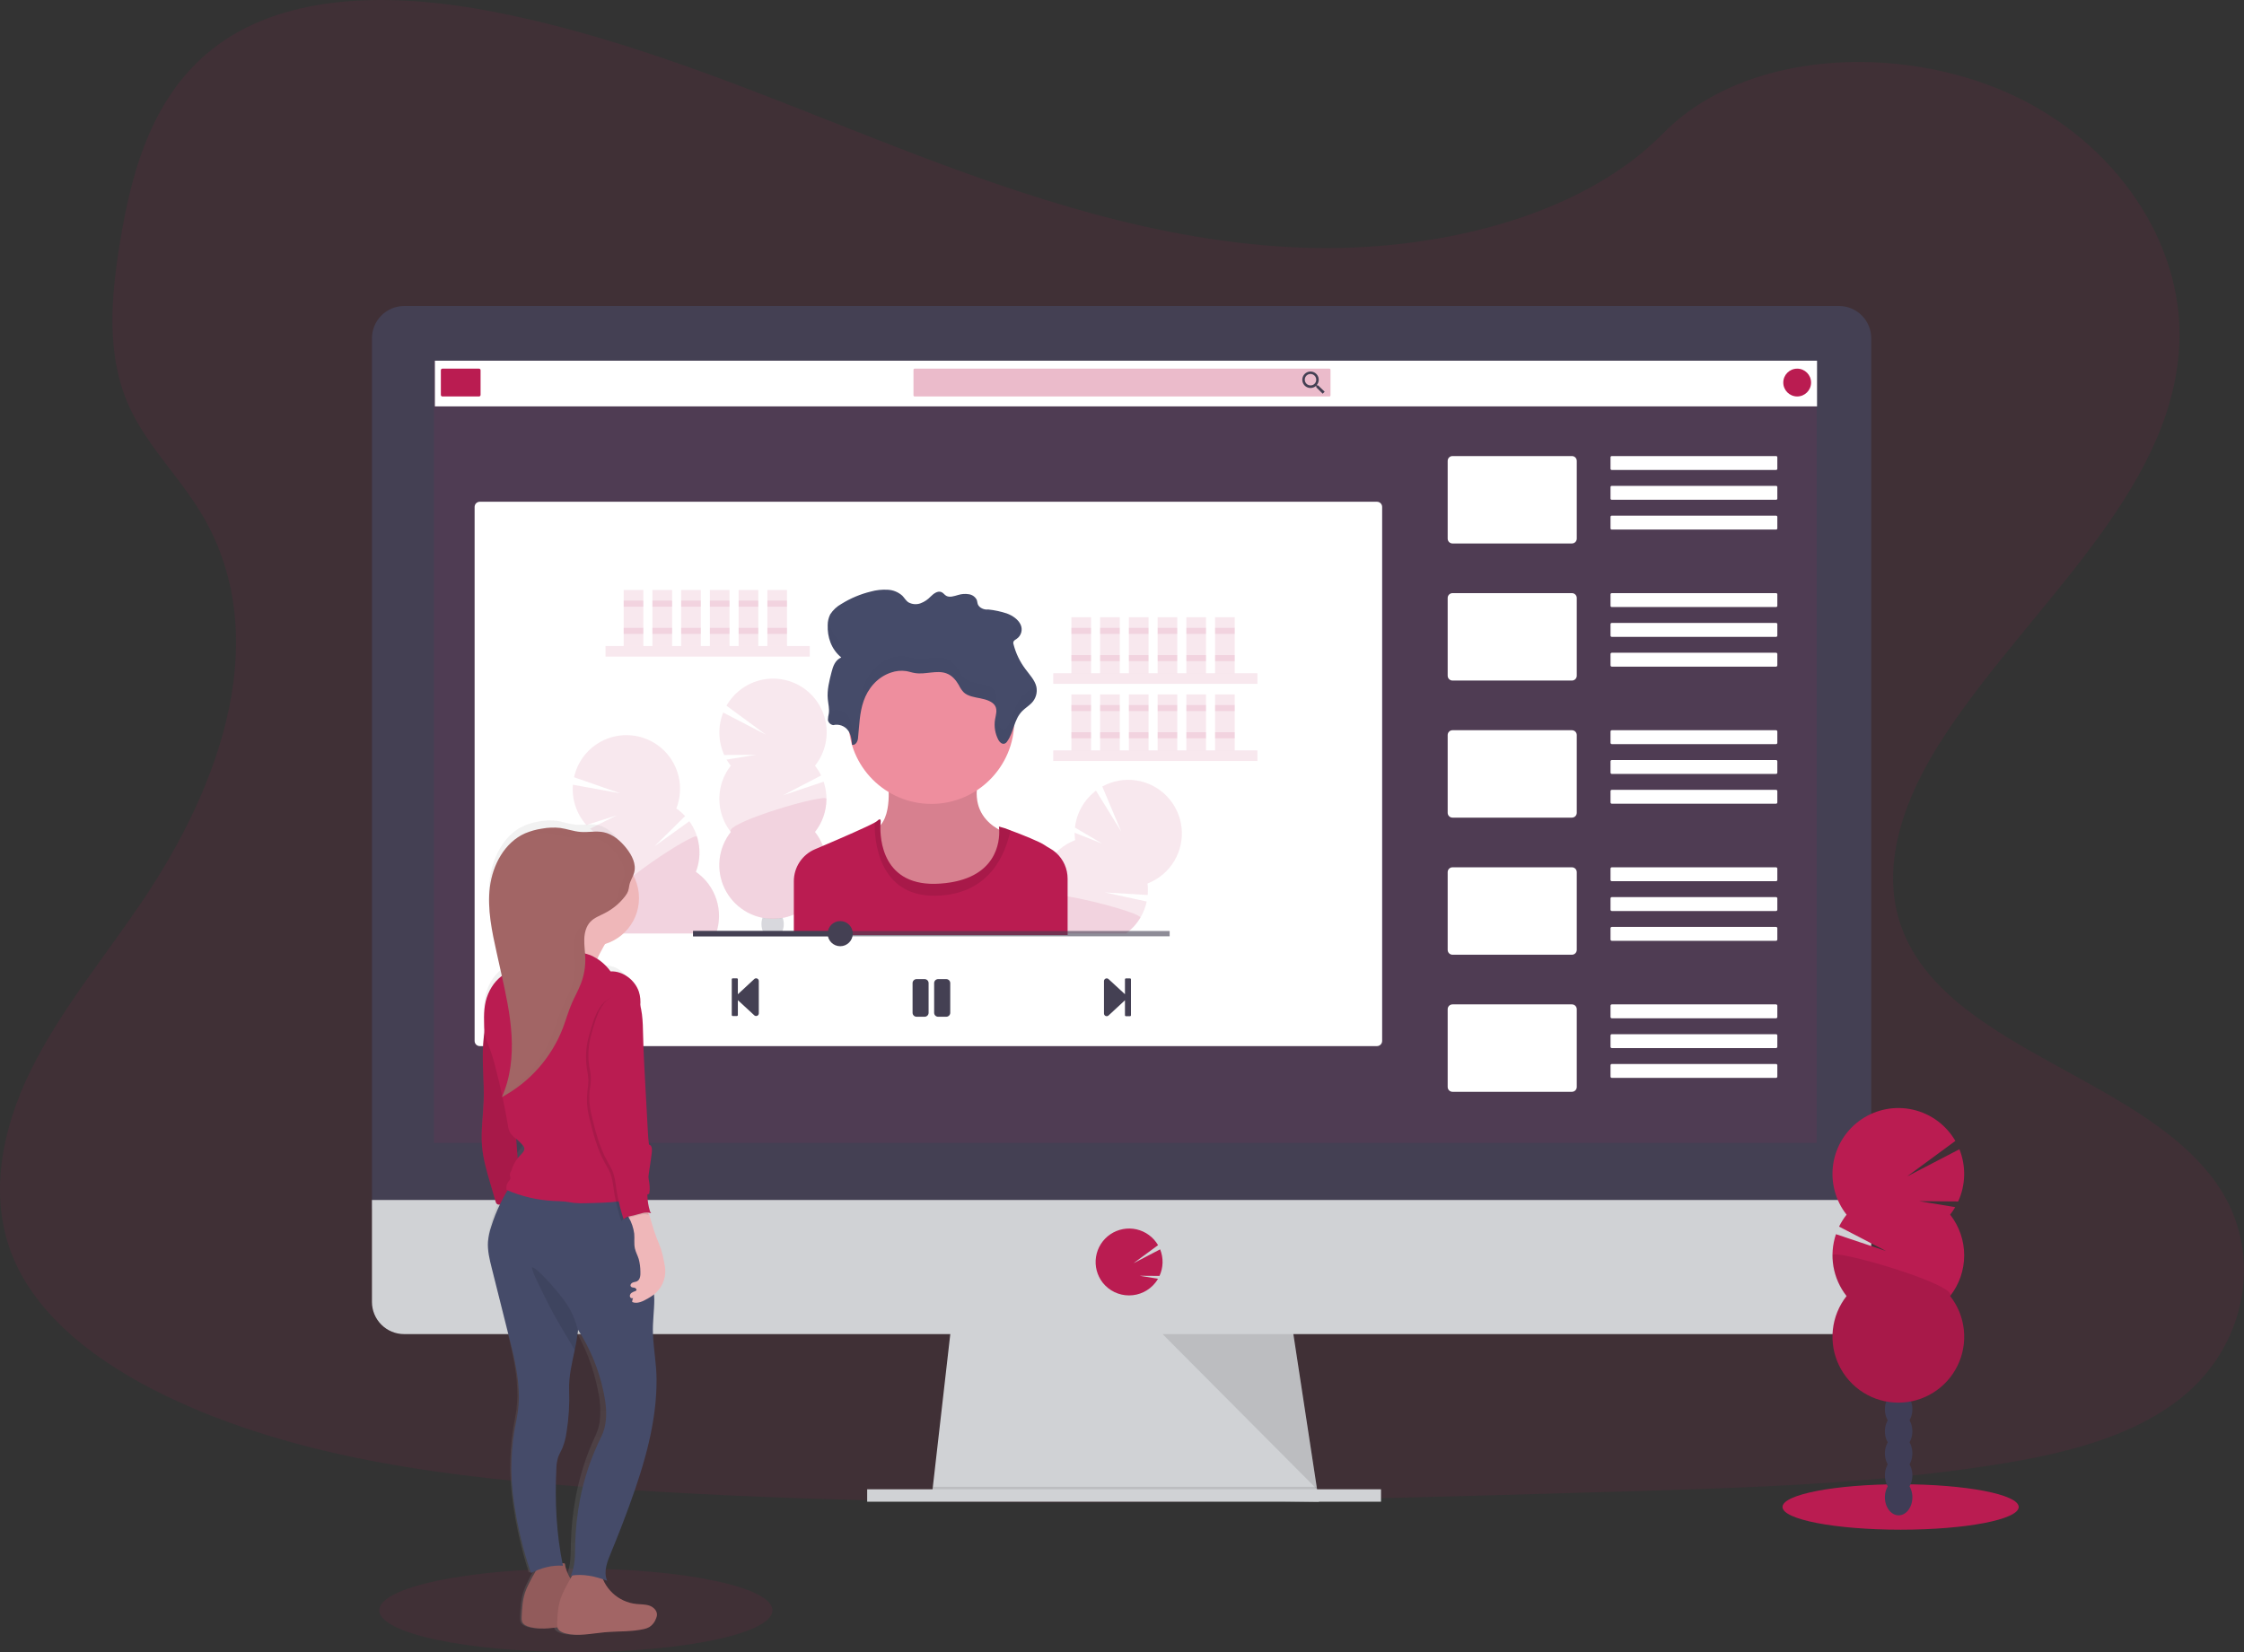 <svg width="497" height="366" viewBox="0 0 497 366" fill="none" xmlns="http://www.w3.org/2000/svg">
<rect x="0" y="0" width="497" height="366" fill="#333333" stroke="none"/>
<path opacity="0.1" d="M288.761 54.88C256.901 53.776 226.553 43.476 197.577 32.218C168.602 20.959 139.894 8.481 108.799 2.513C88.796 -1.325 65.921 -1.858 49.806 8.864C34.293 19.19 29.283 37.033 26.592 53.56C24.564 66.007 23.372 79.088 28.923 90.756C32.78 98.841 39.628 105.641 44.365 113.388C60.836 140.351 49.203 173.594 31.337 199.914C22.981 212.264 13.247 224.042 6.786 237.189C0.325 250.336 -2.665 265.393 2.986 278.8C8.594 292.092 21.947 302.074 36.413 309.094C65.797 323.355 100.425 327.439 134.19 329.75C208.938 334.847 284.082 332.646 359.023 330.446C386.758 329.622 414.612 328.791 441.899 324.499C457.046 322.118 472.686 318.337 483.682 309.205C497.646 297.611 501.108 277.981 491.748 263.43C476.056 239.051 432.658 232.995 421.689 206.829C415.65 192.427 421.852 176.384 430.626 163.026C449.451 134.369 481.004 109.233 482.666 76.478C483.81 53.983 468.64 31.452 445.189 20.809C420.603 9.652 386.516 11.056 368.378 29.524C349.712 48.542 316.892 55.858 288.761 54.88Z" fill="#BA1C51"/>
<path d="M292.122 332.694L206.356 331.594L206.607 329.393L210.754 293.082H286.074L291.616 329.393L292.038 332.144L292.122 332.694Z" fill="#D0D2D5"/>
<path opacity="0.1" d="M292.038 332.143H249.239L206.356 331.593L206.607 329.393H291.616L292.038 332.143Z" fill="black"/>
<path d="M305.866 329.943H192.062V332.694H305.866V329.943Z" fill="#D0D2D5"/>
<path d="M414.445 74.987C414.45 74.047 414.269 73.115 413.914 72.244C413.559 71.374 413.035 70.582 412.374 69.913C411.713 69.245 410.927 68.714 410.06 68.35C409.194 67.985 408.264 67.796 407.324 67.791H89.504C88.564 67.795 87.634 67.984 86.767 68.348C85.9 68.712 85.113 69.243 84.451 69.912C83.79 70.58 83.266 71.372 82.91 72.243C82.555 73.114 82.374 74.046 82.379 74.987V267.767H414.445V74.987Z" fill="#444053"/>
<path d="M82.379 265.852V288.431C82.379 290.322 83.13 292.135 84.466 293.472C85.802 294.81 87.614 295.561 89.504 295.561H407.325C409.213 295.56 411.025 294.808 412.36 293.471C413.695 292.134 414.445 290.321 414.445 288.431V265.852H82.379Z" fill="#D0D2D5"/>
<path opacity="0.1" d="M402.35 79.894H96.123V253.198H402.35V79.894Z" fill="#BA1C51"/>
<path d="M250.061 286.99C251.186 286.991 252.296 286.736 253.307 286.245C254.319 285.754 255.206 285.04 255.902 284.156C256.113 283.886 256.306 283.602 256.478 283.306L252.406 282.637L256.804 282.673C257.228 281.753 257.459 280.756 257.484 279.743C257.508 278.73 257.324 277.723 256.945 276.784L251.038 279.865L256.487 275.859C255.975 274.98 255.288 274.216 254.469 273.614C253.649 273.012 252.715 272.585 251.724 272.359C250.732 272.133 249.705 272.114 248.706 272.302C247.707 272.49 246.757 272.881 245.916 273.452C245.074 274.022 244.358 274.76 243.813 275.619C243.268 276.477 242.906 277.439 242.748 278.444C242.589 279.449 242.639 280.476 242.894 281.461C243.149 282.445 243.604 283.367 244.229 284.169C244.925 285.05 245.811 285.762 246.821 286.25C247.832 286.739 248.939 286.992 250.061 286.99Z" fill="#BA1C51"/>
<path opacity="0.1" d="M257.486 295.561L291.699 329.944L286.452 295.561H257.486Z" fill="black"/>
<path d="M304.973 111.16H106.261C105.63 111.16 105.118 111.673 105.118 112.305V230.613C105.118 231.245 105.63 231.758 106.261 231.758H304.973C305.605 231.758 306.117 231.245 306.117 230.613V112.305C306.117 111.673 305.605 111.16 304.973 111.16Z" fill="white"/>
<path d="M402.438 79.91H96.321V90.033H402.438V79.91Z" fill="white"/>
<path d="M106.094 81.672H97.984C97.794 81.672 97.641 81.826 97.641 82.015V87.49C97.641 87.68 97.794 87.834 97.984 87.834H106.094C106.283 87.834 106.437 87.68 106.437 87.49V82.015C106.437 81.826 106.283 81.672 106.094 81.672Z" fill="#BA1C51"/>
<path opacity="0.3" d="M294.426 81.672H202.574C202.433 81.672 202.319 81.786 202.319 81.927V87.579C202.319 87.719 202.433 87.834 202.574 87.834H294.426C294.567 87.834 294.681 87.719 294.681 87.579V81.927C294.681 81.786 294.567 81.672 294.426 81.672Z" fill="#BA1C51"/>
<path d="M291.941 85.387H291.717L291.634 85.317C291.916 84.981 292.071 84.558 292.073 84.12C292.071 83.76 291.962 83.408 291.76 83.11C291.558 82.812 291.272 82.581 290.939 82.445C290.606 82.309 290.24 82.275 289.888 82.347C289.535 82.42 289.212 82.595 288.959 82.85C288.706 83.106 288.534 83.431 288.465 83.785C288.396 84.138 288.434 84.504 288.573 84.836C288.712 85.168 288.946 85.452 289.245 85.651C289.545 85.85 289.897 85.956 290.257 85.955C290.695 85.952 291.118 85.796 291.453 85.515L291.537 85.585V85.814L292.944 87.222L293.384 86.782L291.941 85.387ZM290.252 85.387C290.001 85.388 289.754 85.314 289.545 85.175C289.335 85.035 289.171 84.837 289.075 84.604C288.978 84.371 288.952 84.115 289.001 83.868C289.05 83.621 289.171 83.394 289.349 83.216C289.527 83.037 289.754 82.916 290.001 82.867C290.248 82.818 290.504 82.844 290.737 82.941C290.969 83.038 291.167 83.201 291.307 83.411C291.446 83.621 291.52 83.868 291.519 84.12C291.52 84.286 291.488 84.452 291.425 84.606C291.362 84.76 291.269 84.9 291.151 85.018C291.033 85.136 290.893 85.23 290.739 85.293C290.584 85.356 290.419 85.388 290.252 85.387Z" fill="#444053"/>
<path d="M398.04 87.834C399.74 87.834 401.118 86.454 401.118 84.753C401.118 83.051 399.74 81.672 398.04 81.672C396.339 81.672 394.961 83.051 394.961 84.753C394.961 86.454 396.339 87.834 398.04 87.834Z" fill="#BA1C51"/>
<path d="M348.151 101.037H321.7C321.109 101.037 320.631 101.516 320.631 102.107V119.334C320.631 119.924 321.109 120.403 321.7 120.403H348.151C348.741 120.403 349.219 119.924 349.219 119.334V102.107C349.219 101.516 348.741 101.037 348.151 101.037Z" fill="white"/>
<path d="M393.373 101.037H356.965C356.817 101.037 356.697 101.157 356.697 101.306V103.85C356.697 103.998 356.817 104.118 356.965 104.118H393.373C393.522 104.118 393.642 103.998 393.642 103.85V101.306C393.642 101.157 393.522 101.037 393.373 101.037Z" fill="white"/>
<path d="M393.373 107.639H356.965C356.817 107.639 356.697 107.759 356.697 107.907V110.451C356.697 110.599 356.817 110.72 356.965 110.72H393.373C393.522 110.72 393.642 110.599 393.642 110.451V107.907C393.642 107.759 393.522 107.639 393.373 107.639Z" fill="white"/>
<path d="M393.373 114.242H356.965C356.817 114.242 356.697 114.362 356.697 114.511V117.055C356.697 117.203 356.817 117.323 356.965 117.323H393.373C393.522 117.323 393.642 117.203 393.642 117.055V114.511C393.642 114.362 393.522 114.242 393.373 114.242Z" fill="white"/>
<path d="M348.151 131.406H321.7C321.109 131.406 320.631 131.885 320.631 132.476V149.703C320.631 150.293 321.109 150.772 321.7 150.772H348.151C348.741 150.772 349.219 150.293 349.219 149.703V132.476C349.219 131.885 348.741 131.406 348.151 131.406Z" fill="white"/>
<path d="M393.373 131.406H356.965C356.817 131.406 356.697 131.526 356.697 131.675V134.219C356.697 134.367 356.817 134.487 356.965 134.487H393.373C393.522 134.487 393.642 134.367 393.642 134.219V131.675C393.642 131.526 393.522 131.406 393.373 131.406Z" fill="white"/>
<path d="M393.373 138.01H356.965C356.817 138.01 356.697 138.13 356.697 138.278V140.822C356.697 140.971 356.817 141.091 356.965 141.091H393.373C393.522 141.091 393.642 140.971 393.642 140.822V138.278C393.642 138.13 393.522 138.01 393.373 138.01Z" fill="white"/>
<path d="M393.351 144.611H356.987C356.826 144.611 356.697 144.741 356.697 144.902V147.402C356.697 147.562 356.826 147.692 356.987 147.692H393.351C393.512 147.692 393.642 147.562 393.642 147.402V144.902C393.642 144.741 393.512 144.611 393.351 144.611Z" fill="white"/>
<path d="M348.151 161.775H321.7C321.109 161.775 320.631 162.254 320.631 162.845V180.072C320.631 180.663 321.109 181.141 321.7 181.141H348.151C348.741 181.141 349.219 180.663 349.219 180.072V162.845C349.219 162.254 348.741 161.775 348.151 161.775Z" fill="white"/>
<path d="M393.351 161.775H356.987C356.826 161.775 356.697 161.905 356.697 162.066V164.566C356.697 164.726 356.826 164.856 356.987 164.856H393.351C393.512 164.856 393.642 164.726 393.642 164.566V162.066C393.642 161.905 393.512 161.775 393.351 161.775Z" fill="white"/>
<path d="M393.351 168.379H356.987C356.826 168.379 356.697 168.509 356.697 168.669V171.169C356.697 171.33 356.826 171.46 356.987 171.46H393.351C393.512 171.46 393.642 171.33 393.642 171.169V168.669C393.642 168.509 393.512 168.379 393.351 168.379Z" fill="white"/>
<path d="M393.351 174.98H356.987C356.826 174.98 356.697 175.111 356.697 175.271V177.771C356.697 177.931 356.826 178.061 356.987 178.061H393.351C393.512 178.061 393.642 177.931 393.642 177.771V175.271C393.642 175.111 393.512 174.98 393.351 174.98Z" fill="white"/>
<path d="M348.151 192.146H321.7C321.109 192.146 320.631 192.625 320.631 193.216V210.443C320.631 211.034 321.109 211.512 321.7 211.512H348.151C348.741 211.512 349.219 211.034 349.219 210.443V193.216C349.219 192.625 348.741 192.146 348.151 192.146Z" fill="white"/>
<path d="M393.351 192.146H356.987C356.826 192.146 356.697 192.277 356.697 192.437V194.937C356.697 195.097 356.826 195.227 356.987 195.227H393.351C393.512 195.227 393.642 195.097 393.642 194.937V192.437C393.642 192.277 393.512 192.146 393.351 192.146Z" fill="white"/>
<path d="M393.351 198.748H356.987C356.826 198.748 356.697 198.878 356.697 199.039V201.539C356.697 201.699 356.826 201.829 356.987 201.829H393.351C393.512 201.829 393.642 201.699 393.642 201.539V199.039C393.642 198.878 393.512 198.748 393.351 198.748Z" fill="white"/>
<path d="M393.351 205.35H356.987C356.826 205.35 356.697 205.48 356.697 205.64V208.14C356.697 208.301 356.826 208.431 356.987 208.431H393.351C393.512 208.431 393.642 208.301 393.642 208.14V205.64C393.642 205.48 393.512 205.35 393.351 205.35Z" fill="white"/>
<path d="M348.151 222.516H321.7C321.109 222.516 320.631 222.994 320.631 223.585V240.812C320.631 241.403 321.109 241.882 321.7 241.882H348.151C348.741 241.882 349.219 241.403 349.219 240.812V223.585C349.219 222.994 348.741 222.516 348.151 222.516Z" fill="white"/>
<path d="M393.351 222.516H356.987C356.826 222.516 356.697 222.646 356.697 222.806V225.306C356.697 225.467 356.826 225.597 356.987 225.597H393.351C393.512 225.597 393.642 225.467 393.642 225.306V222.806C393.642 222.646 393.512 222.516 393.351 222.516Z" fill="white"/>
<path d="M393.351 229.117H356.987C356.826 229.117 356.697 229.247 356.697 229.408V231.908C356.697 232.068 356.826 232.198 356.987 232.198H393.351C393.512 232.198 393.642 232.068 393.642 231.908V229.408C393.642 229.247 393.512 229.117 393.351 229.117Z" fill="white"/>
<path d="M393.351 235.719H356.987C356.826 235.719 356.697 235.849 356.697 236.009V238.509C356.697 238.67 356.826 238.8 356.987 238.8H393.351C393.512 238.8 393.642 238.67 393.642 238.509V236.009C393.642 235.849 393.512 235.719 393.351 235.719Z" fill="white"/>
<path opacity="0.1" d="M179.338 143.119H134.111V145.465H179.338V143.119Z" fill="#BA1C51"/>
<path opacity="0.1" d="M142.485 130.717H138.131V143.12H142.485V130.717Z" fill="#BA1C51"/>
<path opacity="0.1" d="M148.849 130.717H144.495V143.12H148.849V130.717Z" fill="#BA1C51"/>
<path opacity="0.1" d="M155.214 130.717H150.859V143.12H155.214V130.717Z" fill="#BA1C51"/>
<path opacity="0.1" d="M161.578 130.717H157.224V143.12H161.578V130.717Z" fill="#BA1C51"/>
<path opacity="0.1" d="M167.942 130.717H163.588V143.12H167.942V130.717Z" fill="#BA1C51"/>
<path opacity="0.1" d="M174.311 130.717H169.957V143.12H174.311V130.717Z" fill="#BA1C51"/>
<path opacity="0.1" d="M142.485 133.062H138.131V134.405H142.485V133.062Z" fill="#BA1C51"/>
<path opacity="0.1" d="M148.849 133.062H144.495V134.405H148.849V133.062Z" fill="#BA1C51"/>
<path opacity="0.1" d="M155.214 133.062H150.859V134.405H155.214V133.062Z" fill="#BA1C51"/>
<path opacity="0.1" d="M161.578 133.062H157.224V134.405H161.578V133.062Z" fill="#BA1C51"/>
<path opacity="0.1" d="M167.942 133.062H163.588V134.405H167.942V133.062Z" fill="#BA1C51"/>
<path opacity="0.1" d="M174.311 133.062H169.957V134.405H174.311V133.062Z" fill="#BA1C51"/>
<path opacity="0.1" d="M142.485 139.098H138.131V140.44H142.485V139.098Z" fill="#BA1C51"/>
<path opacity="0.1" d="M148.849 139.098H144.495V140.44H148.849V139.098Z" fill="#BA1C51"/>
<path opacity="0.1" d="M155.214 139.098H150.859V140.44H155.214V139.098Z" fill="#BA1C51"/>
<path opacity="0.1" d="M161.578 139.098H157.224V140.44H161.578V139.098Z" fill="#BA1C51"/>
<path opacity="0.1" d="M167.942 139.098H163.588V140.44H167.942V139.098Z" fill="#BA1C51"/>
<path opacity="0.1" d="M174.311 139.098H169.957V140.44H174.311V139.098Z" fill="#BA1C51"/>
<path opacity="0.1" d="M278.496 149.152H233.269V151.498H278.496V149.152Z" fill="#BA1C51"/>
<path opacity="0.1" d="M241.643 136.75H237.289V149.153H241.643V136.75Z" fill="#BA1C51"/>
<path opacity="0.1" d="M248.007 136.75H243.653V149.153H248.007V136.75Z" fill="#BA1C51"/>
<path opacity="0.1" d="M254.372 136.75H250.017V149.153H254.372V136.75Z" fill="#BA1C51"/>
<path opacity="0.1" d="M260.74 136.75H256.386V149.153H260.74V136.75Z" fill="#BA1C51"/>
<path opacity="0.1" d="M267.104 136.75H262.75V149.153H267.104V136.75Z" fill="#BA1C51"/>
<path opacity="0.1" d="M273.469 136.75H269.115V149.153H273.469V136.75Z" fill="#BA1C51"/>
<path opacity="0.1" d="M241.643 139.098H237.289V140.44H241.643V139.098Z" fill="#BA1C51"/>
<path opacity="0.1" d="M248.007 139.098H243.653V140.44H248.007V139.098Z" fill="#BA1C51"/>
<path opacity="0.1" d="M254.372 139.098H250.017V140.44H254.372V139.098Z" fill="#BA1C51"/>
<path opacity="0.1" d="M260.74 139.098H256.386V140.44H260.74V139.098Z" fill="#BA1C51"/>
<path opacity="0.1" d="M267.104 139.098H262.75V140.44H267.104V139.098Z" fill="#BA1C51"/>
<path opacity="0.1" d="M273.469 139.098H269.115V140.44H273.469V139.098Z" fill="#BA1C51"/>
<path opacity="0.1" d="M241.643 145.131H237.289V146.473H241.643V145.131Z" fill="#BA1C51"/>
<path opacity="0.1" d="M248.007 145.131H243.653V146.473H248.007V145.131Z" fill="#BA1C51"/>
<path opacity="0.1" d="M254.372 145.131H250.017V146.473H254.372V145.131Z" fill="#BA1C51"/>
<path opacity="0.1" d="M260.74 145.131H256.386V146.473H260.74V145.131Z" fill="#BA1C51"/>
<path opacity="0.1" d="M267.104 145.131H262.75V146.473H267.104V145.131Z" fill="#BA1C51"/>
<path opacity="0.1" d="M273.469 145.131H269.115V146.473H273.469V145.131Z" fill="#BA1C51"/>
<path opacity="0.1" d="M278.496 166.248H233.269V168.594H278.496V166.248Z" fill="#BA1C51"/>
<path opacity="0.1" d="M241.643 153.846H237.289V166.249H241.643V153.846Z" fill="#BA1C51"/>
<path opacity="0.1" d="M248.007 153.846H243.653V166.249H248.007V153.846Z" fill="#BA1C51"/>
<path opacity="0.1" d="M254.372 153.846H250.017V166.249H254.372V153.846Z" fill="#BA1C51"/>
<path opacity="0.1" d="M260.74 153.846H256.386V166.249H260.74V153.846Z" fill="#BA1C51"/>
<path opacity="0.1" d="M267.104 153.846H262.75V166.249H267.104V153.846Z" fill="#BA1C51"/>
<path opacity="0.1" d="M273.469 153.846H269.115V166.249H273.469V153.846Z" fill="#BA1C51"/>
<path opacity="0.1" d="M241.643 156.191H237.289V157.534H241.643V156.191Z" fill="#BA1C51"/>
<path opacity="0.1" d="M248.007 156.191H243.653V157.534H248.007V156.191Z" fill="#BA1C51"/>
<path opacity="0.1" d="M254.372 156.191H250.017V157.534H254.372V156.191Z" fill="#BA1C51"/>
<path opacity="0.1" d="M260.74 156.191H256.386V157.534H260.74V156.191Z" fill="#BA1C51"/>
<path opacity="0.1" d="M267.104 156.191H262.75V157.534H267.104V156.191Z" fill="#BA1C51"/>
<path opacity="0.1" d="M273.469 156.191H269.115V157.534H273.469V156.191Z" fill="#BA1C51"/>
<path opacity="0.1" d="M241.643 162.225H237.289V163.567H241.643V162.225Z" fill="#BA1C51"/>
<path opacity="0.1" d="M248.007 162.225H243.653V163.567H248.007V162.225Z" fill="#BA1C51"/>
<path opacity="0.1" d="M254.372 162.225H250.017V163.567H254.372V162.225Z" fill="#BA1C51"/>
<path opacity="0.1" d="M260.74 162.225H256.386V163.567H260.74V162.225Z" fill="#BA1C51"/>
<path opacity="0.1" d="M267.104 162.225H262.75V163.567H267.104V162.225Z" fill="#BA1C51"/>
<path opacity="0.1" d="M273.469 162.225H269.115V163.567H273.469V162.225Z" fill="#BA1C51"/>
<path opacity="0.1" d="M161.855 169.646C161.518 169.213 161.209 168.759 160.931 168.286L167.445 167.216L160.408 167.269C159.733 165.798 159.364 164.206 159.325 162.588C159.286 160.97 159.576 159.361 160.179 157.859L169.613 162.753L160.901 156.345C161.711 154.922 162.807 153.682 164.119 152.702C165.432 151.723 166.932 151.026 168.526 150.655C170.121 150.284 171.775 150.246 173.384 150.545C174.993 150.844 176.524 151.473 177.879 152.391C179.234 153.31 180.385 154.5 181.259 155.885C182.133 157.27 182.711 158.821 182.958 160.44C183.204 162.06 183.113 163.713 182.691 165.295C182.269 166.878 181.524 168.356 180.503 169.637C181.034 170.307 181.488 171.033 181.858 171.803L173.405 176.204L182.417 173.18C183.047 175.05 183.202 177.047 182.868 178.992C182.534 180.937 181.722 182.768 180.503 184.32C181.884 186.072 182.744 188.178 182.985 190.396C183.226 192.615 182.837 194.856 181.864 196.864C180.892 198.872 179.373 200.565 177.484 201.75C175.594 202.934 173.409 203.563 171.179 203.563C168.949 203.563 166.764 202.934 164.875 201.75C162.985 200.565 161.467 198.872 160.494 196.864C159.521 194.856 159.133 192.615 159.373 190.396C159.614 188.178 160.474 186.072 161.855 184.32C160.21 182.226 159.316 179.64 159.316 176.976C159.316 174.313 160.21 171.727 161.855 169.633V169.646Z" fill="#BA1C51"/>
<path opacity="0.1" d="M183.046 176.988C183.046 179.648 182.15 182.232 180.503 184.32C181.884 186.072 182.744 188.178 182.985 190.397C183.226 192.615 182.837 194.857 181.864 196.864C180.892 198.872 179.373 200.566 177.484 201.75C175.594 202.935 173.409 203.563 171.179 203.563C168.949 203.563 166.764 202.935 164.875 201.75C162.985 200.566 161.467 198.872 160.494 196.864C159.521 194.857 159.133 192.615 159.373 190.397C159.614 188.178 160.474 186.072 161.855 184.32C160.258 182.309 183.046 175.654 183.046 176.988Z" fill="#BA1C51"/>
<path opacity="0.2" d="M173.079 206.715C173.1 206.746 173.119 206.778 173.136 206.812H169.108C169.13 206.781 169.143 206.746 169.165 206.715C168.818 206.111 168.639 205.426 168.646 204.73C168.644 204.253 168.726 203.779 168.888 203.33C169.112 203.365 169.389 203.405 169.71 203.44C170.645 203.534 171.586 203.534 172.521 203.44C172.79 203.414 173.067 203.378 173.352 203.334C173.35 203.342 173.35 203.349 173.352 203.356C173.512 203.798 173.592 204.264 173.589 204.734C173.598 205.428 173.422 206.112 173.079 206.715Z" fill="#3F3D56"/>
<path opacity="0.1" d="M158.6 206.811H136.169C136.121 206.683 136.077 206.547 136.037 206.415C135.247 203.871 135.338 201.136 136.297 198.651C134.107 197.136 132.489 194.928 131.704 192.383C130.918 189.837 131.01 187.102 131.965 184.615C131.514 184.304 131.086 183.961 130.685 183.589L136.587 180.645L129.875 182.775C128.796 181.57 127.974 180.157 127.46 178.623C126.946 177.089 126.75 175.466 126.885 173.853L137.357 175.746L127.144 172.194C127.496 170.593 128.176 169.081 129.14 167.755C130.105 166.43 131.333 165.318 132.748 164.49C134.162 163.662 135.733 163.137 137.361 162.946C138.988 162.755 140.638 162.904 142.205 163.382C143.773 163.86 145.224 164.658 146.469 165.725C147.713 166.792 148.723 168.105 149.436 169.582C150.148 171.059 150.547 172.667 150.609 174.306C150.67 175.945 150.391 177.578 149.791 179.104C150.499 179.598 151.152 180.166 151.739 180.799L144.957 187.493L152.676 181.939C153.833 183.54 154.572 185.406 154.827 187.365C155.082 189.325 154.844 191.317 154.136 193.162C156.266 194.638 157.855 196.771 158.661 199.235C159.467 201.7 159.446 204.36 158.6 206.811Z" fill="#BA1C51"/>
<path opacity="0.1" d="M158.6 206.812H136.169C136.121 206.684 136.077 206.548 136.037 206.416C135.247 203.872 135.338 201.136 136.297 198.652C134.186 197.19 153.991 184.096 154.382 185.373C155.172 187.917 155.081 190.655 154.123 193.141C156.26 194.617 157.855 196.752 158.663 199.221C159.472 201.69 159.45 204.357 158.6 206.812Z" fill="#BA1C51"/>
<path opacity="0.1" d="M260.089 190.73C258.727 193.018 256.634 194.78 254.147 195.73C254.254 196.577 254.27 197.433 254.196 198.283L244.691 197.711L253.976 199.726C253.703 200.993 253.224 202.206 252.56 203.318C251.75 204.68 250.673 205.863 249.393 206.795H236.453V207.134H223.259C223.285 207.02 223.311 206.909 223.342 206.795C223.824 204.974 224.731 203.294 225.989 201.893C227.247 200.491 228.819 199.41 230.577 198.736C230.24 196.094 230.799 193.415 232.165 191.129C233.531 188.843 235.626 187.083 238.111 186.131C238.042 185.586 238.009 185.038 238.015 184.489L244.15 186.914L238.081 183.345C238.26 181.736 238.765 180.181 239.566 178.775C240.367 177.368 241.446 176.141 242.738 175.167L248.328 184.225L244.137 174.251C246.42 172.987 249.056 172.511 251.637 172.895C254.218 173.28 256.6 174.505 258.416 176.381C260.231 178.256 261.379 180.678 261.682 183.272C261.984 185.865 261.425 188.487 260.089 190.73Z" fill="#BA1C51"/>
<path opacity="0.1" d="M252.56 203.334C251.75 204.695 250.673 205.878 249.393 206.811H236.453V207.15H223.259C223.285 207.035 223.311 206.925 223.342 206.811C223.824 204.99 224.731 203.31 225.989 201.908C227.247 200.507 228.819 199.425 230.577 198.752C230.467 197.872 233.023 198.004 236.431 198.576C243.112 199.698 253.013 202.577 252.56 203.334Z" fill="#BA1C51"/>
<path d="M196.473 171.64C196.473 171.64 198.101 180.442 194.468 183.317C190.835 186.191 197.546 203.418 208.621 201.406C219.696 199.395 224.208 184.945 224.208 184.945C224.208 184.945 213.116 182.648 217.228 170.971L196.473 171.64Z" fill="#EE8E9E"/>
<path opacity="0.1" d="M196.473 171.64C196.473 171.64 198.101 180.442 194.468 183.317C190.835 186.191 197.546 203.418 208.621 201.406C219.696 199.395 224.208 184.945 224.208 184.945C224.208 184.945 213.116 182.648 217.228 170.971L196.473 171.64Z" fill="black"/>
<path d="M206.277 178.101C216.418 178.101 224.64 169.874 224.64 159.725C224.64 149.577 216.418 141.35 206.277 141.35C196.136 141.35 187.914 149.577 187.914 159.725C187.914 169.874 196.136 178.101 206.277 178.101Z" fill="#EE8E9E"/>
<path d="M236.453 194.66V207.151H175.819V195.228C175.819 193.716 176.264 192.237 177.099 190.977C177.934 189.717 179.121 188.73 180.512 188.141L182.25 187.402C186.648 185.527 191.992 183.199 193.738 182.23C193.929 182.135 194.109 182.018 194.274 181.883C195.229 180.928 195.04 182.169 195.04 182.169C195.04 182.169 195.013 182.406 194.996 182.816C194.89 185.628 195.295 196.68 208.239 195.76C220.866 194.88 221.433 186.332 221.306 183.819C221.299 183.587 221.28 183.355 221.249 183.124C222.122 183.332 222.977 183.611 223.804 183.96C226.443 184.937 230.34 186.504 231.382 187.244C231.708 187.472 232.103 187.71 232.534 187.952C233.023 188.225 233.481 188.551 233.898 188.925C234.702 189.648 235.345 190.532 235.786 191.52C236.226 192.508 236.453 193.578 236.453 194.66Z" fill="#BA1C51"/>
<path opacity="0.1" d="M223.804 183.96C222.735 188.916 219.379 198.199 207.284 198.441C194.397 198.696 193.65 185.87 193.733 182.23C193.927 182.137 194.109 182.021 194.274 181.883C195.233 180.928 195.039 182.169 195.039 182.169C195.039 182.169 193.416 196.812 208.234 195.76C223.052 194.708 221.231 183.128 221.231 183.128C221.231 183.058 222.335 183.441 223.804 183.96Z" fill="black"/>
<path d="M184.541 160.646C185.151 160.494 185.792 160.528 186.382 160.743C186.973 160.959 187.485 161.347 187.853 161.857C188.521 162.794 188.623 163.925 188.706 165.008C189.502 165.175 189.951 164.273 190.026 163.591C190.32 160.814 190.342 157.983 191.275 155.299C192.207 152.614 194.243 150.017 197.371 148.991C198.439 148.621 199.581 148.512 200.7 148.675C201.364 148.785 201.989 149.018 202.649 149.115C204.936 149.493 207.421 148.411 209.563 149.163C210.908 149.638 211.762 150.734 212.391 151.83C212.664 152.421 213.036 152.962 213.49 153.428C214.401 154.247 215.826 154.458 217.132 154.713C218.438 154.969 219.863 155.413 220.422 156.421C220.923 157.332 220.554 158.384 220.387 159.37C220.128 160.932 220.389 162.535 221.13 163.934C221.372 164.374 221.864 164.907 222.449 164.762C222.711 164.673 222.933 164.493 223.074 164.255C224.574 162.152 224.534 159.414 226.417 157.517C227.045 156.883 227.859 156.39 228.471 155.756C228.933 155.287 229.273 154.71 229.458 154.077C229.644 153.444 229.67 152.775 229.535 152.13C229.196 150.677 228.035 149.489 227.098 148.212C225.882 146.595 224.995 144.754 224.49 142.794C224.402 142.566 224.402 142.314 224.49 142.086C224.668 141.855 224.897 141.668 225.159 141.54C225.668 141.198 226.036 140.682 226.193 140.088C226.35 139.494 226.286 138.863 226.012 138.314C225.48 137.227 224.31 136.399 222.99 135.906C221.652 135.466 220.27 135.171 218.869 135.026C217.946 135.158 216.864 134.634 216.578 133.895C216.45 133.565 216.45 133.208 216.323 132.878C216.15 132.547 215.899 132.262 215.593 132.047C215.287 131.833 214.934 131.695 214.563 131.646C213.777 131.518 212.971 131.576 212.21 131.813C211.331 132.059 210.332 132.429 209.571 131.998C209.171 131.773 208.951 131.364 208.52 131.179C207.64 130.809 206.734 131.558 206.106 132.174C205.499 132.82 204.755 133.321 203.928 133.64C203.492 133.806 203.025 133.876 202.558 133.845C202.092 133.814 201.638 133.682 201.228 133.459C200.625 133.076 200.322 132.46 199.842 131.971C198.937 131.163 197.778 130.696 196.566 130.651C195.319 130.585 194.07 130.722 192.867 131.056C190.571 131.616 188.378 132.537 186.371 133.785C185.361 134.34 184.504 135.137 183.877 136.104C183.506 136.846 183.314 137.665 183.318 138.494C183.222 141.095 184.084 143.833 186.331 145.655C184.959 146.227 184.497 147.631 184.176 148.877C183.661 150.866 183.147 152.887 183.34 154.911C183.437 155.959 183.723 157.006 183.569 158.05C183.446 158.541 183.378 159.044 183.367 159.55C183.431 159.829 183.578 160.082 183.787 160.278C183.996 160.473 184.259 160.601 184.541 160.646Z" fill="#454B69"/>
<g opacity="0.1">
<path opacity="0.1" d="M229.249 151.311C229.052 151.742 228.784 152.137 228.457 152.481C227.846 153.124 227.032 153.621 226.403 154.242C224.521 156.126 224.561 158.881 223.061 160.985C222.921 161.223 222.699 161.401 222.436 161.487C221.864 161.636 221.372 161.117 221.117 160.659C220.826 160.102 220.606 159.51 220.461 158.898C220.431 159.053 220.4 159.207 220.373 159.339C220.115 160.9 220.376 162.504 221.117 163.903C221.359 164.343 221.851 164.876 222.436 164.73C222.698 164.642 222.92 164.462 223.061 164.224C224.561 162.12 224.521 159.383 226.403 157.486C227.032 156.852 227.846 156.359 228.457 155.725C228.92 155.255 229.259 154.678 229.445 154.046C229.631 153.413 229.657 152.744 229.522 152.098C229.454 151.828 229.363 151.565 229.249 151.311Z" fill="black"/>
<path opacity="0.1" d="M225.15 138.283C224.887 138.409 224.658 138.596 224.481 138.829C224.394 139.055 224.394 139.306 224.481 139.533C224.655 140.217 224.877 140.888 225.146 141.54C225.655 141.198 226.023 140.682 226.18 140.088C226.337 139.494 226.273 138.863 225.999 138.314C225.913 138.133 225.81 137.96 225.691 137.799C225.535 137.985 225.353 138.148 225.15 138.283Z" fill="black"/>
<path opacity="0.1" d="M186.358 142.363C184.8 141.078 183.773 139.26 183.477 137.262C183.398 137.656 183.354 138.057 183.345 138.459C183.244 140.381 183.75 142.286 184.792 143.903C185.107 143.215 185.665 142.666 186.358 142.363Z" fill="black"/>
<path opacity="0.1" d="M220.387 156.125C220.554 155.134 220.923 154.083 220.422 153.176C219.863 152.164 218.438 151.723 217.132 151.468C215.826 151.213 214.401 150.997 213.49 150.183C213.036 149.716 212.664 149.176 212.391 148.585C211.77 147.489 210.908 146.385 209.562 145.918C207.421 145.165 204.936 146.244 202.648 145.87C201.989 145.76 201.364 145.531 200.7 145.429C199.581 145.266 198.439 145.375 197.371 145.746C194.243 146.776 192.207 149.373 191.275 152.054C190.342 154.734 190.32 157.564 190.026 160.346C189.951 161.024 189.502 161.93 188.706 161.763C188.623 160.676 188.521 159.562 187.853 158.607C187.484 158.098 186.972 157.711 186.382 157.496C185.791 157.281 185.15 157.248 184.541 157.401C184.171 157.319 183.843 157.108 183.613 156.807C183.661 157.21 183.661 157.618 183.613 158.022C183.49 158.513 183.422 159.016 183.411 159.523C183.467 159.804 183.607 160.063 183.811 160.264C184.016 160.466 184.276 160.601 184.559 160.654C185.168 160.501 185.81 160.535 186.4 160.751C186.99 160.967 187.502 161.354 187.87 161.864C188.539 162.802 188.64 163.933 188.724 165.016C189.52 165.183 189.968 164.281 190.043 163.598C190.338 160.821 190.36 157.991 191.292 155.306C192.225 152.621 194.261 150.024 197.388 148.999C198.457 148.628 199.598 148.52 200.718 148.682C201.382 148.792 202.006 149.025 202.666 149.122C204.953 149.501 207.438 148.418 209.58 149.171C210.926 149.646 211.779 150.742 212.408 151.838C212.682 152.429 213.054 152.969 213.508 153.436C214.418 154.254 215.843 154.465 217.149 154.721C218.456 154.976 219.788 155.39 220.373 156.323C220.351 156.257 220.373 156.191 220.387 156.125Z" fill="black"/>
<path opacity="0.1" d="M183.595 154.758C183.668 153.938 183.619 153.112 183.45 152.307C183.321 153.157 183.293 154.02 183.367 154.877C183.367 155.097 183.415 155.317 183.446 155.533C183.494 155.273 183.56 155.018 183.595 154.758Z" fill="black"/>
</g>
<path d="M162.07 224.91V216.965C162.07 216.906 162.094 216.848 162.136 216.806C162.178 216.764 162.235 216.741 162.295 216.741H163.196C163.256 216.741 163.313 216.764 163.355 216.806C163.397 216.848 163.421 216.906 163.421 216.965V220.271L167.08 216.877C167.166 216.805 167.27 216.759 167.381 216.744C167.492 216.729 167.605 216.745 167.708 216.791C167.81 216.837 167.897 216.91 167.96 217.003C168.022 217.096 168.057 217.205 168.061 217.317V224.513C168.057 224.625 168.022 224.734 167.96 224.827C167.897 224.92 167.81 224.994 167.708 225.04C167.605 225.086 167.492 225.102 167.381 225.087C167.27 225.071 167.166 225.025 167.08 224.954L163.421 221.582V224.87C163.421 224.929 163.397 224.987 163.355 225.029C163.313 225.071 163.256 225.094 163.196 225.094H162.295C162.241 225.095 162.19 225.077 162.149 225.043C162.107 225.009 162.08 224.962 162.07 224.91Z" fill="#444053"/>
<path d="M250.488 216.966V224.911C250.488 224.941 250.482 224.97 250.47 224.998C250.459 225.025 250.442 225.05 250.421 225.071C250.399 225.092 250.374 225.108 250.346 225.12C250.319 225.131 250.289 225.136 250.259 225.135H249.38C249.32 225.135 249.263 225.112 249.221 225.07C249.179 225.027 249.155 224.97 249.155 224.911V221.605L245.496 224.994C245.409 225.066 245.305 225.112 245.194 225.127C245.083 225.142 244.969 225.125 244.867 225.08C244.765 225.034 244.677 224.961 244.614 224.868C244.551 224.775 244.515 224.666 244.511 224.554V217.332C244.515 217.22 244.551 217.111 244.614 217.018C244.677 216.925 244.765 216.852 244.867 216.806C244.969 216.761 245.083 216.744 245.194 216.759C245.305 216.774 245.409 216.82 245.496 216.892L249.155 220.263V216.98C249.155 216.92 249.179 216.863 249.221 216.821C249.263 216.779 249.32 216.755 249.38 216.755H250.259C250.317 216.754 250.374 216.775 250.416 216.815C250.459 216.854 250.485 216.908 250.488 216.966Z" fill="#444053"/>
<path d="M204.786 225.254H202.996C202.763 225.254 202.539 225.161 202.374 224.996C202.209 224.831 202.116 224.607 202.116 224.374V217.798C202.116 217.565 202.209 217.341 202.374 217.176C202.539 217.011 202.763 216.918 202.996 216.918H204.786C205.019 216.918 205.243 217.011 205.408 217.176C205.573 217.341 205.666 217.565 205.666 217.798V224.374C205.666 224.607 205.573 224.831 205.408 224.996C205.243 225.161 205.019 225.254 204.786 225.254ZM210.46 224.374V217.798C210.46 217.565 210.367 217.341 210.202 217.176C210.037 217.011 209.813 216.918 209.58 216.918H207.772C207.539 216.918 207.315 217.011 207.15 217.176C206.985 217.341 206.893 217.565 206.893 217.798V224.374C206.893 224.607 206.985 224.831 207.15 224.996C207.315 225.161 207.539 225.254 207.772 225.254H209.562C209.679 225.256 209.796 225.235 209.904 225.192C210.013 225.149 210.112 225.085 210.196 225.003C210.279 224.921 210.346 224.823 210.391 224.715C210.436 224.607 210.46 224.491 210.46 224.374Z" fill="#444053"/>
<path opacity="0.6" d="M259.056 206.258H153.498V207.433H259.056V206.258Z" fill="#444053"/>
<path d="M186.093 209.629C187.631 209.629 188.877 208.381 188.877 206.843C188.877 205.304 187.631 204.057 186.093 204.057C184.556 204.057 183.309 205.304 183.309 206.843C183.309 208.381 184.556 209.629 186.093 209.629Z" fill="#444053"/>
<path d="M186.094 206.258H153.498V207.433H186.094V206.258Z" fill="#444053"/>
<path d="M420.946 338.896C435.392 338.896 447.102 336.642 447.102 333.861C447.102 331.08 435.392 328.826 420.946 328.826C406.5 328.826 394.79 331.08 394.79 333.861C394.79 336.642 406.5 338.896 420.946 338.896Z" fill="#BA1C51"/>
<path d="M420.51 335.71C422.191 335.71 423.554 333.924 423.554 331.722C423.554 329.52 422.191 327.734 420.51 327.734C418.829 327.734 417.467 329.52 417.467 331.722C417.467 333.924 418.829 335.71 420.51 335.71Z" fill="#3F3D56"/>
<path d="M420.51 330.833C422.191 330.833 423.554 329.047 423.554 326.845C423.554 324.643 422.191 322.857 420.51 322.857C418.829 322.857 417.467 324.643 417.467 326.845C417.467 329.047 418.829 330.833 420.51 330.833Z" fill="#3F3D56"/>
<path d="M420.51 325.96C422.191 325.96 423.554 324.174 423.554 321.972C423.554 319.77 422.191 317.984 420.51 317.984C418.829 317.984 417.467 319.77 417.467 321.972C417.467 324.174 418.829 325.96 420.51 325.96Z" fill="#3F3D56"/>
<path d="M420.51 321.085C422.191 321.085 423.554 319.299 423.554 317.097C423.554 314.895 422.191 313.109 420.51 313.109C418.829 313.109 417.467 314.895 417.467 317.097C417.467 319.299 418.829 321.085 420.51 321.085Z" fill="#3F3D56"/>
<path d="M420.51 316.208C422.191 316.208 423.554 314.422 423.554 312.22C423.554 310.018 422.191 308.232 420.51 308.232C418.829 308.232 417.467 310.018 417.467 312.22C417.467 314.422 418.829 316.208 420.51 316.208Z" fill="#3F3D56"/>
<path d="M420.51 311.331C422.191 311.331 423.554 309.545 423.554 307.343C423.554 305.141 422.191 303.355 420.51 303.355C418.829 303.355 417.467 305.141 417.467 307.343C417.467 309.545 418.829 311.331 420.51 311.331Z" fill="#3F3D56"/>
<path d="M420.51 306.454C422.191 306.454 423.554 304.668 423.554 302.466C423.554 300.264 422.191 298.479 420.51 298.479C418.829 298.479 417.467 300.264 417.467 302.466C417.467 304.668 418.829 306.454 420.51 306.454Z" fill="#3F3D56"/>
<path d="M431.906 269.104C432.322 268.573 432.701 268.014 433.041 267.432L425.036 266.111L433.692 266.177C434.521 264.369 434.973 262.411 435.021 260.422C435.068 258.434 434.71 256.456 433.969 254.611L422.367 260.64L433.072 252.766C432.069 251.031 430.72 249.521 429.108 248.33C427.496 247.14 425.657 246.294 423.704 245.846C421.752 245.398 419.728 245.357 417.759 245.726C415.79 246.095 413.918 246.865 412.259 247.99C410.601 249.115 409.192 250.569 408.12 252.262C407.047 253.956 406.335 255.852 406.028 257.833C405.72 259.813 405.823 261.837 406.331 263.776C406.838 265.715 407.74 267.529 408.978 269.104C408.333 269.924 407.776 270.809 407.316 271.745L417.704 277.146L406.63 273.426C405.852 275.726 405.66 278.184 406.07 280.577C406.48 282.97 407.48 285.223 408.978 287.132C407.287 289.285 406.235 291.871 405.943 294.594C405.651 297.317 406.131 300.067 407.327 302.53C408.523 304.993 410.387 307.07 412.707 308.523C415.027 309.976 417.708 310.747 420.445 310.747C423.181 310.747 425.863 309.976 428.182 308.523C430.502 307.07 432.366 304.993 433.563 302.53C434.759 300.067 435.238 297.317 434.946 294.594C434.654 291.871 433.602 289.285 431.911 287.132C433.931 284.559 435.029 281.382 435.029 278.109C435.029 274.837 433.931 271.66 431.911 269.087L431.906 269.104Z" fill="#BA1C51"/>
<path opacity="0.1" d="M405.86 278.127C405.854 281.4 406.952 284.58 408.978 287.15C407.287 289.303 406.235 291.888 405.943 294.611C405.651 297.334 406.13 300.085 407.326 302.548C408.523 305.011 410.387 307.088 412.707 308.541C415.026 309.994 417.708 310.764 420.444 310.764C423.181 310.764 425.862 309.994 428.182 308.541C430.502 307.088 432.366 305.011 433.562 302.548C434.758 300.085 435.238 297.334 434.946 294.611C434.654 291.888 433.602 289.303 431.911 287.15C433.863 284.672 405.86 276.49 405.86 278.127Z" fill="black"/>
<path opacity="0.1" d="M127.549 365.999C151.596 365.999 171.091 361.861 171.091 356.757C171.091 351.652 151.596 347.514 127.549 347.514C103.501 347.514 84.006 351.652 84.006 356.757C84.006 361.861 103.501 365.999 127.549 365.999Z" fill="#BA1C51"/>
<path d="M142.129 355.683C141.249 355.362 140.308 355.414 139.389 355.313C137.48 355.092 135.703 354.23 134.348 352.866C133.477 351.985 132.792 350.937 132.334 349.785C132.624 349.891 132.915 350.001 133.214 350.12C132.334 348.064 133.258 345.758 134.067 343.68C135.439 340.159 136.737 336.619 137.959 333.06C141.038 324.042 143.677 314.662 143.62 305.067C143.62 301.599 142.982 298.32 142.859 294.856C142.767 292.286 143.162 289.72 143.145 287.145C143.145 286.784 143.145 286.427 143.118 286.067C143.905 285.377 144.523 284.516 144.925 283.55C145.327 282.584 145.502 281.539 145.436 280.494C145.392 279.95 145.314 279.409 145.203 278.875C145.047 277.946 144.842 277.026 144.587 276.119C144.297 275.164 143.901 274.249 143.563 273.316C142.907 271.507 142.463 269.623 141.904 267.783C142.111 267.804 142.313 267.859 142.503 267.946C142.362 267.781 142.265 267.582 142.221 267.37C141.893 266.198 141.715 264.99 141.693 263.774L142.067 263.606C142.236 262.419 142.174 261.21 141.887 260.046C142.098 258.157 142.428 256.256 142.63 254.377C142.705 253.672 142.674 252.788 142.028 252.616C141.896 251.608 141.843 250.587 141.79 249.57C141.605 246.023 141.422 242.477 141.24 238.932C141.056 235.372 140.871 231.815 140.801 228.25C140.752 225.988 140.726 223.646 140.189 221.481C140.282 220.443 140.176 219.398 139.877 218.4C139.059 215.808 136.517 213.752 133.939 213.897C133.171 212.797 132.22 211.835 131.129 211.054C131.643 209.901 132.259 208.713 132.765 207.779C136.891 206.437 139.908 202.366 139.908 197.524C139.914 195.752 139.499 194.004 138.698 192.423C138.774 192.229 138.838 192.03 138.892 191.829C139.113 190.878 139.044 189.883 138.694 188.972C138.57 188.623 138.423 188.282 138.254 187.951C138.14 187.731 138.016 187.511 137.889 187.3L137.665 186.961C137.528 186.754 137.388 186.556 137.225 186.362C136.912 185.943 136.578 185.54 136.222 185.156C135.784 184.682 135.301 184.252 134.779 183.871C134.072 183.345 133.263 182.972 132.404 182.775C131.908 182.677 131.402 182.631 130.896 182.639C130.592 182.639 130.284 182.639 129.981 182.665C129.365 182.7 128.754 182.744 128.142 182.74C127.94 182.74 127.733 182.74 127.531 182.709C126.455 182.566 125.391 182.344 124.347 182.045L123.819 181.935C123.639 181.899 123.463 181.869 123.282 181.847C122.8 181.782 122.313 181.753 121.827 181.759H121.338C120.851 181.782 120.365 181.832 119.883 181.908L119.399 181.983C118.177 182.174 116.986 182.528 115.858 183.035C115.713 183.101 115.564 183.176 115.418 183.255L115.33 183.303C115.212 183.365 115.093 183.431 114.979 183.502L114.913 183.541L114.539 183.779L114.508 183.801C111.016 186.151 108.953 190.605 108.43 195.024C107.845 199.985 108.869 204.985 109.894 209.866L110.818 214.267C110.857 214.465 110.901 214.659 110.941 214.857C109.642 215.923 108.643 217.31 108.043 218.88C107.163 221.08 107.141 223.461 107.211 225.847C107.211 226.331 107.238 226.815 107.286 227.299C107.176 228.215 107.079 229.135 107.018 230.059C106.741 234.328 107.26 238.62 107.123 242.898C107.018 246.195 106.521 249.5 106.763 252.775C106.974 255.68 107.752 258.496 108.522 261.3L109.63 265.296C109.666 265.503 109.763 265.695 109.907 265.847C110.089 265.969 110.312 266.015 110.528 265.974C109.807 267.613 109.204 269.302 108.724 271.027C108.393 272.084 108.175 273.173 108.073 274.275C107.928 276.291 108.394 278.294 108.861 280.252C109.564 283.187 110.265 286.133 110.963 289.09C111.456 291.159 111.947 293.226 112.436 295.292C113.404 299.367 114.376 303.47 114.556 307.664C114.657 309.771 114.509 311.882 114.116 313.954C112.848 320.159 112.663 326.537 113.571 332.805C114.305 338.093 115.496 343.307 117.129 348.39C117.486 348.201 117.846 348.025 118.216 347.862L118.062 348.148C117.554 349.028 117.085 349.93 116.654 350.855C116.364 351.455 116.112 352.074 115.902 352.708C115.339 354.468 115.251 356.343 115.172 358.196C115.132 358.552 115.163 358.913 115.264 359.257C115.506 359.921 116.201 360.26 116.848 360.445C118.748 360.987 120.723 360.793 122.697 360.538C122.707 360.581 122.72 360.624 122.737 360.665C122.979 361.33 123.669 361.669 124.32 361.854C127.038 362.628 129.906 361.898 132.708 361.634C135.509 361.369 138.263 361.563 140.959 360.916C141.361 360.83 141.747 360.682 142.102 360.476C142.796 359.991 143.304 359.285 143.545 358.473C143.629 358.263 143.686 358.043 143.712 357.818C143.822 356.854 143 356.004 142.129 355.683ZM132.827 314.922C132.675 315.953 132.379 316.958 131.947 317.906C129.831 322.408 128.314 327.168 127.434 332.065C126.857 335.3 126.523 338.573 126.436 341.858C126.392 344.279 126.484 346.814 125.477 348.988L125.842 348.931C125.728 349.142 125.618 349.371 125.512 349.539L125.46 349.635C124.85 348.597 124.443 347.454 124.259 346.264C124.259 346.224 124.061 346.194 123.757 346.176C122.514 339.224 122.083 332.15 122.473 325.098C122.479 324.242 122.597 323.392 122.825 322.567C123.049 321.858 123.428 321.211 123.705 320.525C124.144 319.371 124.439 318.168 124.584 316.942C125.063 313.809 125.249 310.638 125.138 307.47C125.033 304.482 125.723 301.511 126.313 298.536C126.594 297.123 126.854 295.706 126.994 294.288L127.021 294.002C129.638 298.322 131.466 303.073 132.422 308.034C132.953 310.289 133.09 312.62 132.827 314.922ZM114.002 251.313L114.143 251.437C114.568 251.811 114.959 252.222 115.313 252.665C115.489 252.858 115.615 253.09 115.682 253.342C115.814 253.985 115.282 254.531 114.847 255.002C114.657 255.206 114.48 255.42 114.314 255.644C114.221 254.201 114.121 252.757 114.015 251.313H114.002Z" fill="url(#paint0_linear)"/>
<path d="M107.915 223.725L107.431 227.461C107.268 228.729 107.106 229.992 107.018 231.264C106.723 235.498 107.268 239.75 107.128 243.993C107.013 247.259 106.494 250.52 106.745 253.782C106.969 256.66 107.787 259.459 108.606 262.232L109.767 266.193C109.806 266.4 109.908 266.591 110.057 266.739C110.281 266.872 110.546 266.914 110.8 266.858L115.955 266.391C115.625 264.877 115.26 263.31 115.075 261.757C114.935 260.542 114.851 259.318 114.763 258.095C114.49 254.283 114.178 250.472 113.883 246.651L113.334 239.961C113.101 237.056 112.859 234.138 112.129 231.317C111.396 228.467 109.945 225.853 107.915 223.725Z" fill="#BA1C51"/>
<path opacity="0.1" d="M107.915 223.725L107.431 227.461C107.268 228.729 107.106 229.992 107.018 231.264C106.723 235.498 107.268 239.75 107.128 243.993C107.013 247.259 106.494 250.52 106.745 253.782C106.969 256.66 107.787 259.459 108.606 262.232L109.767 266.193C109.806 266.4 109.908 266.591 110.057 266.739C110.281 266.872 110.546 266.914 110.8 266.858L115.955 266.391C115.625 264.877 115.26 263.31 115.075 261.757C114.935 260.542 114.851 259.318 114.763 258.095C114.49 254.283 114.178 250.472 113.883 246.651L113.334 239.961C113.101 237.056 112.859 234.138 112.129 231.317C111.396 228.467 109.945 225.853 107.915 223.725Z" fill="black"/>
<path d="M117.098 350.933C116.796 351.529 116.531 352.144 116.307 352.773C115.717 354.512 115.629 356.378 115.541 358.213C115.503 358.567 115.536 358.925 115.638 359.265C115.893 359.925 116.623 360.26 117.305 360.44C120.16 361.211 123.168 360.489 126.102 360.225C129.035 359.961 131.934 360.154 134.766 359.516C135.184 359.435 135.589 359.294 135.967 359.098C136.684 358.631 137.22 357.932 137.484 357.117C137.57 356.909 137.627 356.69 137.656 356.466C137.748 355.498 136.908 354.661 135.993 354.344C135.078 354.028 134.08 354.076 133.117 353.979C131.133 353.776 129.272 352.924 127.821 351.554C126.371 350.185 125.412 348.375 125.094 346.404C125.059 346.193 120.327 346.321 119.817 346.594C119.236 346.915 118.884 347.712 118.554 348.253C118.035 349.124 117.55 350.018 117.098 350.933Z" fill="#A26565"/>
<path opacity="0.1" d="M117.098 350.933C116.796 351.529 116.531 352.144 116.307 352.773C115.717 354.512 115.629 356.378 115.541 358.213C115.503 358.567 115.536 358.925 115.638 359.265C115.893 359.925 116.623 360.26 117.305 360.44C120.16 361.211 123.168 360.489 126.102 360.225C129.035 359.961 131.934 360.154 134.766 359.516C135.184 359.435 135.589 359.294 135.967 359.098C136.684 358.631 137.22 357.932 137.484 357.117C137.57 356.909 137.627 356.69 137.656 356.466C137.748 355.498 136.908 354.661 135.993 354.344C135.078 354.028 134.08 354.076 133.117 353.979C131.133 353.776 129.272 352.924 127.821 351.554C126.371 350.185 125.412 348.375 125.094 346.404C125.059 346.193 120.327 346.321 119.817 346.594C119.236 346.915 118.884 347.712 118.554 348.253C118.035 349.124 117.55 350.018 117.098 350.933Z" fill="black"/>
<path d="M124.949 352.334C124.645 352.927 124.38 353.54 124.158 354.169C123.564 355.93 123.476 357.774 123.392 359.609C123.351 359.963 123.384 360.321 123.489 360.661C123.74 361.321 124.47 361.656 125.152 361.841C128.006 362.606 131.019 361.885 133.948 361.62C136.877 361.356 139.785 361.55 142.613 360.912C143.033 360.827 143.438 360.678 143.813 360.472C144.531 360.006 145.067 359.306 145.331 358.491C145.416 358.282 145.474 358.063 145.502 357.84C145.595 356.876 144.755 356.035 143.84 355.718C142.925 355.401 141.926 355.454 140.963 355.353C138.98 355.149 137.12 354.297 135.67 352.929C134.219 351.56 133.26 349.752 132.941 347.783C132.906 347.571 128.173 347.695 127.663 347.967C127.078 348.289 126.726 349.085 126.396 349.627C125.895 350.52 125.402 351.418 124.949 352.334Z" fill="#A26565"/>
<path d="M145.414 305.578C145.476 315.09 142.714 324.385 139.472 333.307C138.188 336.846 136.826 340.354 135.386 343.831C134.533 345.891 133.57 348.179 134.485 350.213C131.846 349.209 129.163 348.619 126.388 349.082C127.443 346.925 127.342 344.416 127.39 342.039C127.48 338.782 127.827 335.537 128.428 332.334C129.36 327.46 130.957 322.737 133.174 318.298C133.622 317.362 133.932 316.366 134.093 315.341C134.454 313.078 134.172 310.754 133.702 308.514C132.689 303.566 130.765 298.849 128.028 294.606L128.002 294.888C127.837 296.303 127.6 297.709 127.289 299.1C126.669 302.044 125.943 304.993 126.053 307.955C126.168 311.096 125.974 314.241 125.473 317.343C125.311 318.562 124.994 319.754 124.527 320.891C124.224 321.573 123.828 322.211 123.59 322.92C123.353 323.735 123.228 324.579 123.221 325.429C122.869 332.59 123.221 339.861 124.681 346.881C122.231 346.687 119.781 347.396 117.591 348.496C115.879 343.471 114.627 338.3 113.853 333.047C112.898 326.835 113.092 320.501 114.424 314.359C114.84 312.311 114.995 310.218 114.886 308.131C114.697 303.972 113.677 299.905 112.661 295.865L111.113 289.703C110.38 286.768 109.646 283.847 108.913 280.94C108.425 278.999 107.933 277.014 108.087 275.015C108.194 273.919 108.424 272.838 108.773 271.794C109.871 268.24 111.513 264.878 113.642 261.829C122.117 262.304 130.693 261.512 139.151 260.861C139.561 260.78 139.987 260.852 140.348 261.063C140.636 261.356 140.808 261.744 140.831 262.155L144.011 280.2C144.526 282.708 144.828 285.255 144.913 287.815C144.913 290.367 144.517 292.911 144.614 295.46C144.746 298.893 145.397 302.141 145.414 305.578Z" fill="#454B69"/>
<path opacity="0.1" d="M128.011 294.886C127.846 296.301 127.608 297.707 127.298 299.098C125.455 295.907 123.467 292.795 121.769 289.525C121.33 288.684 120.916 287.831 120.498 286.977L119.245 284.424C119.012 283.944 118.779 283.464 118.568 282.976C118.224 282.274 117.96 281.536 117.78 280.775C118.396 280.661 119.918 282.324 120.375 282.76C121.308 283.685 122.189 284.66 123.014 285.683C124.016 286.819 124.936 288.025 125.767 289.292C126.832 291.013 127.591 292.906 128.011 294.886Z" fill="black"/>
<path d="M135.07 207.34C135.07 207.34 130.364 214.844 131.234 216.415C132.105 217.987 116.412 215.02 116.412 215.02C116.412 215.02 124.958 207.516 124.083 204.373C123.208 201.231 135.07 207.34 135.07 207.34Z" fill="#EFB7B9"/>
<path d="M130.887 209.61C136.763 209.61 141.526 204.843 141.526 198.963C141.526 193.083 136.763 188.316 130.887 188.316C125.011 188.316 120.248 193.083 120.248 198.963C120.248 204.843 125.011 209.61 130.887 209.61Z" fill="#EFB7B9"/>
<path d="M135.228 215.209C134.089 213.627 132.543 212.383 130.755 211.608C129.725 211.239 128.659 210.976 127.575 210.825L123.331 210.077C122.293 209.892 121.18 209.72 120.212 210.147C119.723 210.398 119.278 210.727 118.893 211.12C117.42 212.489 115.99 213.989 114.138 214.782C113.633 214.997 113.105 215.156 112.599 215.371C110.527 216.252 108.979 218.127 108.104 220.213C107.18 222.387 107.154 224.751 107.224 227.114C107.223 227.93 107.304 228.744 107.466 229.544C107.678 230.305 107.947 231.05 108.271 231.771C108.856 233.314 109.347 234.891 109.74 236.494C110.84 240.704 111.755 244.959 112.485 249.258C112.547 249.873 112.727 250.471 113.017 251.018C113.427 251.565 113.923 252.043 114.486 252.431C114.932 252.798 115.343 253.206 115.713 253.65C115.897 253.832 116.035 254.055 116.113 254.302C116.25 254.935 115.673 255.481 115.234 255.943C114.287 256.91 113.603 258.102 113.246 259.407C113.025 259.675 112.912 260.016 112.929 260.362C113.021 260.603 113.055 260.862 113.03 261.119C112.943 261.353 112.807 261.565 112.63 261.74C112.427 262.004 112.283 262.309 112.207 262.634C112.131 262.959 112.125 263.296 112.19 263.624C115.487 265.057 119.015 265.883 122.605 266.062C123.485 266.106 124.364 266.106 125.244 266.212C125.869 266.291 126.484 266.418 127.109 266.493C128.015 266.578 128.926 266.602 129.836 266.564C134.573 266.467 139.446 266.348 143.796 264.469C144.205 262.237 143.321 259.962 142.767 257.761C141.887 254.24 141.667 250.635 141.007 247.083C140.567 244.658 139.908 242.268 139.534 239.825C139.16 237.383 139.094 234.852 139.745 232.475C140.339 230.371 140.519 228.223 141.135 226.124C141.751 224.025 142.182 221.749 141.487 219.672C140.607 217.101 137.937 215.063 135.228 215.209Z" fill="#BA1C51"/>
<path d="M140.453 193.317C140.972 191.429 139.952 189.461 138.738 187.925C137.418 186.275 135.738 184.787 133.675 184.373C132 184.035 130.262 184.444 128.556 184.307C127.047 184.189 125.596 183.643 124.096 183.427C122.735 183.28 121.36 183.332 120.014 183.581C118.737 183.771 117.489 184.12 116.298 184.62C111.768 186.631 109.116 191.587 108.5 196.504C107.884 201.42 108.962 206.376 110.035 211.213L111.007 215.588C112.019 220.143 113.03 224.716 113.298 229.373C113.567 234.03 113.065 238.809 111.152 243.061C117.339 239.735 122.133 234.304 124.668 227.749C125.354 225.949 125.864 224.078 126.629 222.309C127.285 220.786 128.125 219.342 128.705 217.789C129.362 216.035 129.677 214.172 129.633 212.3C129.598 210.892 129.365 209.492 129.405 208.084C129.444 206.675 129.805 205.209 130.777 204.188C131.657 203.286 132.866 202.868 133.979 202.283C135.731 201.382 137.261 200.104 138.461 198.541C139.16 197.626 139.2 197.221 139.375 196.182C139.551 195.144 140.18 194.316 140.453 193.317Z" fill="#A26565"/>
<path d="M140.466 273.294C140.576 274.39 140.378 275.495 140.616 276.582C140.796 277.392 141.214 278.122 141.46 278.915C141.704 279.829 141.83 280.772 141.834 281.718C141.869 282.51 141.808 283.479 141.104 283.849C140.796 284.011 140.427 284.011 140.106 284.152C139.785 284.293 139.512 284.676 139.697 284.975C139.881 285.275 140.198 285.226 140.488 285.283C140.779 285.341 141.091 285.64 140.928 285.882C140.862 285.961 140.773 286.018 140.673 286.045C140.379 286.135 140.101 286.269 139.846 286.441C139.722 286.532 139.624 286.654 139.565 286.796C139.505 286.938 139.485 287.094 139.508 287.246C139.525 287.319 139.559 287.387 139.607 287.445C139.655 287.503 139.715 287.549 139.783 287.581C139.851 287.612 139.925 287.627 140 287.626C140.075 287.624 140.149 287.606 140.216 287.572C140.087 287.848 140.016 288.148 140.009 288.452C141.135 288.936 142.397 288.303 143.453 287.691C143.909 287.436 144.35 287.154 144.772 286.846C145.626 286.19 146.307 285.335 146.754 284.355C147.202 283.375 147.403 282.301 147.341 281.225C147.291 280.685 147.207 280.149 147.09 279.619C146.928 278.696 146.712 277.783 146.444 276.886C146.14 275.939 145.727 275.037 145.37 274.108C144.614 272.132 144.126 270.063 143.44 268.061C143.394 267.853 143.277 267.668 143.11 267.537C142.958 267.462 142.79 267.43 142.621 267.445C141.851 267.404 141.08 267.475 140.33 267.656C139.89 267.788 139.138 268.096 138.931 268.536C138.725 268.976 139.055 269.346 139.252 269.711C139.885 270.816 140.297 272.033 140.466 273.294Z" fill="#EFB7B9"/>
<path opacity="0.1" d="M139.749 219.812C139.975 220.044 140.165 220.308 140.312 220.596C141.825 223.347 141.843 226.635 141.913 229.773C141.992 233.294 142.186 236.815 142.38 240.358L142.956 250.921C143.013 251.929 143.066 252.937 143.211 253.936C143.888 254.108 143.914 254.988 143.84 255.697C143.352 260.001 142.142 264.434 143.4 268.575C143.448 268.788 143.55 268.985 143.695 269.147C143.056 268.947 142.372 268.938 141.729 269.121C141.1 269.253 140.493 269.486 139.859 269.632C139.059 269.812 138.153 269.891 137.607 270.512C136.989 268.652 136.497 266.752 136.134 264.825C135.835 263.065 135.751 261.251 135.039 259.623C134.753 258.967 134.366 258.36 134.014 257.73C132.171 254.438 131.265 250.719 130.381 247.048C129.984 245.308 129.889 243.513 130.1 241.74C130.228 240.932 130.301 240.116 130.32 239.297C130.266 238.434 130.153 237.575 129.981 236.727C129.607 234.238 129.783 231.698 130.496 229.284C131.155 227.044 131.736 224.685 133.134 222.801C134.533 220.917 137.414 219.843 139.749 219.812Z" fill="black"/>
<path d="M140.273 219.461C140.499 219.694 140.688 219.96 140.836 220.249C142.349 222.995 142.366 226.287 142.437 229.426C142.516 232.947 142.709 236.468 142.903 239.989L143.479 250.552C143.536 251.56 143.589 252.568 143.734 253.567C144.411 253.739 144.438 254.619 144.359 255.328C143.875 259.632 142.665 264.06 143.919 268.206C143.967 268.419 144.069 268.615 144.213 268.778C143.575 268.578 142.891 268.569 142.247 268.752C141.618 268.884 141.012 269.117 140.378 269.258C139.578 269.443 138.672 269.518 138.126 270.138C137.51 268.269 137.022 266.361 136.666 264.425C136.367 262.665 136.283 260.856 135.571 259.227C135.261 258.579 134.919 257.948 134.546 257.335C132.699 254.042 131.797 250.319 130.913 246.648C130.516 244.908 130.421 243.113 130.632 241.34C130.963 239.681 130.922 237.969 130.513 236.327C130.139 233.84 130.315 231.301 131.028 228.889C131.687 226.648 132.268 224.289 133.666 222.405C135.065 220.522 137.937 219.496 140.273 219.461Z" fill="#BA1C51"/>
<g opacity="0.1">
<path opacity="0.1" d="M138.738 187.925C137.418 186.275 135.738 184.787 133.675 184.373C132 184.035 130.262 184.444 128.556 184.307C127.047 184.189 125.596 183.643 124.096 183.427C122.735 183.28 121.36 183.332 120.014 183.581C118.737 183.771 117.489 184.12 116.298 184.62C115.655 184.908 115.041 185.257 114.464 185.663C115.524 185.251 116.625 184.956 117.749 184.783C119.094 184.533 120.467 184.482 121.826 184.629C123.331 184.822 124.778 185.364 126.291 185.483C127.993 185.619 129.73 185.214 131.41 185.549C133.473 185.962 135.162 187.454 136.468 189.105C137.687 190.637 138.703 192.604 138.188 194.497C137.915 195.491 137.282 196.363 137.11 197.388C136.939 198.414 136.895 198.832 136.191 199.747C135.289 200.921 134.198 201.937 132.963 202.754C133.301 202.595 133.649 202.437 133.979 202.265C135.731 201.364 137.261 200.087 138.461 198.524C139.16 197.608 139.2 197.203 139.375 196.165C139.551 195.126 140.18 194.272 140.453 193.273C140.972 191.429 139.952 189.461 138.738 187.925Z" fill="black"/>
<path opacity="0.1" d="M130.777 204.216C130.959 204.027 131.158 203.855 131.371 203.701C130.355 204.194 129.286 204.625 128.508 205.462C127.536 206.478 127.188 207.948 127.135 209.357C127.082 210.765 127.333 212.165 127.364 213.569C127.407 215.442 127.092 217.307 126.436 219.062C125.855 220.616 125.015 222.055 124.36 223.582C123.599 225.343 123.089 227.218 122.403 229.018C120.204 234.701 116.3 239.563 111.227 242.935C111.2 242.992 111.178 243.054 111.152 243.111C117.339 239.785 122.134 234.354 124.668 227.799C125.354 225.998 125.864 224.128 126.629 222.359C127.285 220.836 128.125 219.392 128.705 217.838C129.362 216.085 129.677 214.222 129.633 212.35C129.598 210.941 129.365 209.542 129.405 208.133C129.444 206.725 129.805 205.237 130.777 204.216Z" fill="black"/>
</g>
<defs>
<linearGradient id="paint0_linear" x1="126.088" y1="362.184" x2="126.088" y2="181.772" gradientUnits="userSpaceOnUse">
<stop stop-color="#808080" stop-opacity="0.25"/>
<stop offset="0.54" stop-color="#808080" stop-opacity="0.12"/>
<stop offset="1" stop-color="#808080" stop-opacity="0.1"/>
</linearGradient>
</defs>
</svg>
